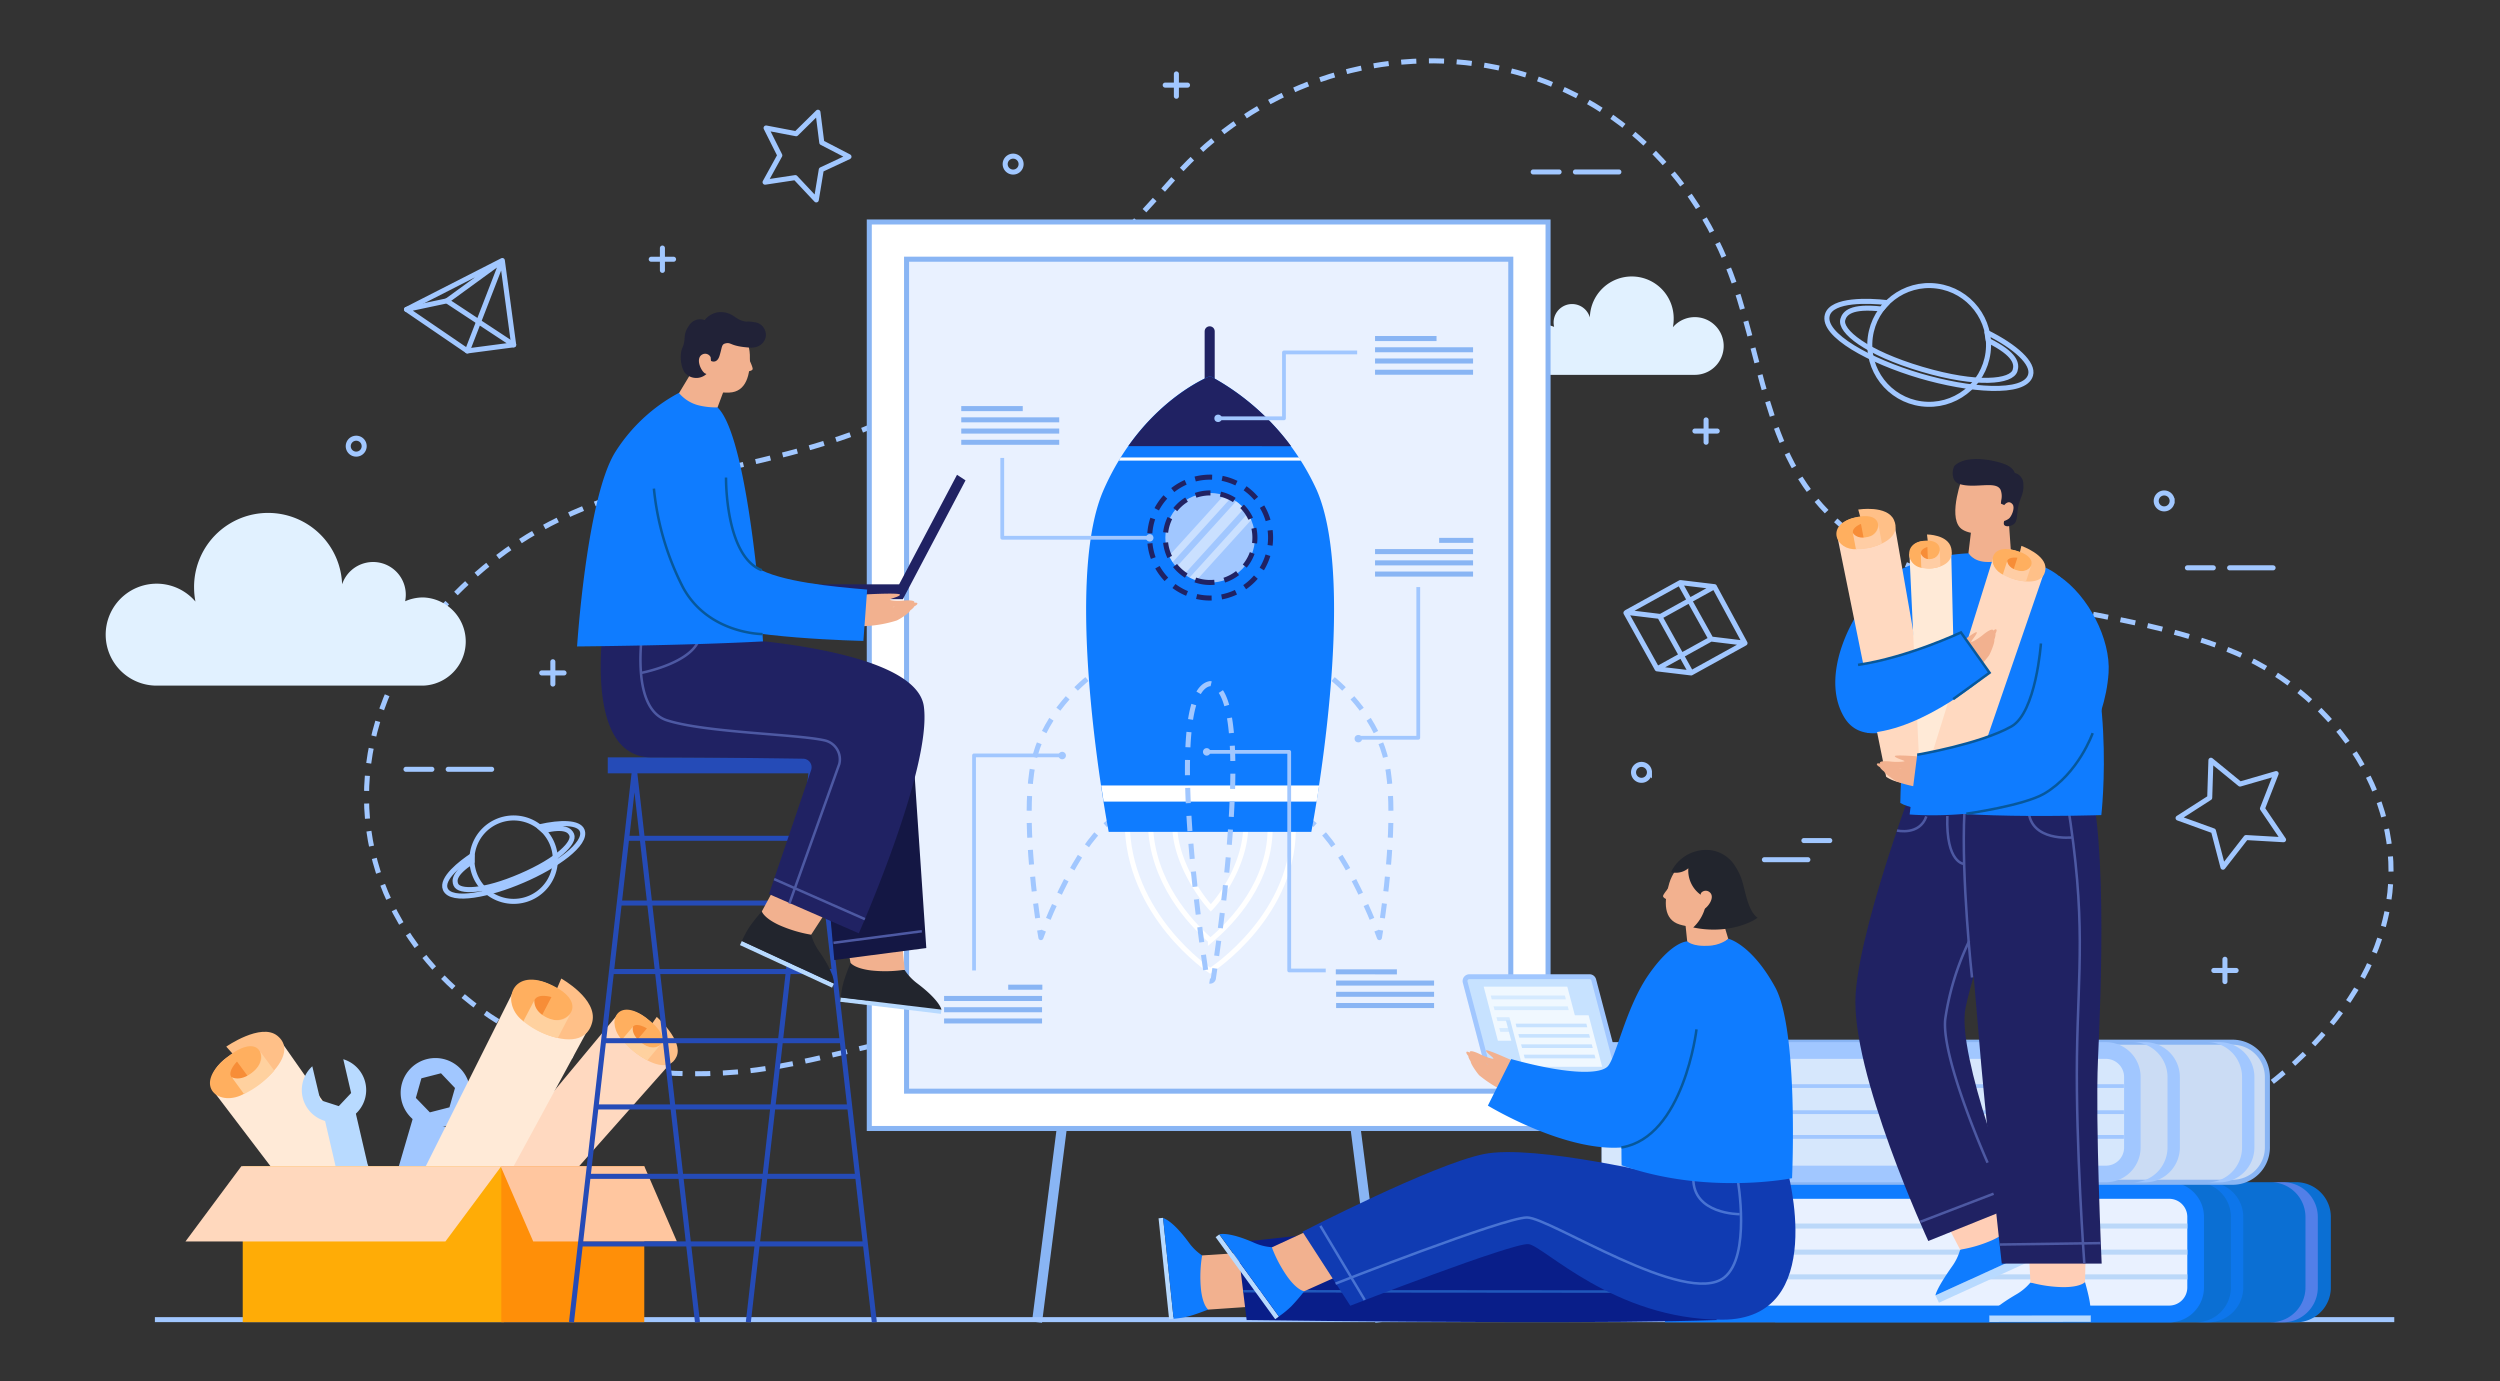 <svg xmlns="http://www.w3.org/2000/svg" viewBox="0 0 496.33 274.21"><rect x="0" y="0" width="496.33" height="274.21" fill="#333333" stroke="none"/><defs><clipPath id="clip-path"><circle class="cls-1" cx="240.25" cy="106.76" r="8.89" transform="rotate(-22.37 240.276 106.761)"/></clipPath><clipPath id="clip-path-2"><path class="cls-1" d="M312.89 206.01h-14.73l-2.51-9.52h14.73l2.51 9.52z"/></clipPath><clipPath id="clip-path-3"><path class="cls-1" d="M317.04 211.21H303l-2.39-9.07h14.04l2.39 9.07z"/></clipPath><style>.cls-1,.cls-14,.cls-24,.cls-26,.cls-37,.cls-4,.cls-46{fill:none}.cls-3{fill:#e1f1ff}.cls-24,.cls-26,.cls-4{stroke:#a1c7ff;stroke-linejoin:round}.cls-16{fill:#fff}.cls-14,.cls-37,.cls-46{stroke-miterlimit:10}.cls-26{stroke-linecap:round}.cls-14{stroke:#fff}.cls-15{fill:#0f7cff}.cls-17{fill:#a1c7ff}.cls-21{fill:#202263}.cls-24{stroke-width:.75px}.cls-48{mix-blend-mode:multiply}.cls-35{fill:#b8daff}.cls-36{fill:#ffceb6}.cls-37{stroke:#4d59a3}.cls-37,.cls-46{stroke-width:.5px}.cls-38,.cls-58{fill:#f2b18f}.cls-39{fill:#212237}.cls-40{fill:#ffd9c0}.cls-41{fill:#ffc088}.cls-42{fill:#ffaf5f}.cls-43{fill:#f78d37}.cls-44{fill:#ffcda4}.cls-45{fill:#ffead7}.cls-46{stroke:#07589b}.cls-47,.cls-48{fill:#c7e2ff}.cls-49{fill:#f0f8ff}.cls-58{fill-rule:evenodd}.cls-59{fill:#22252d}.cls-60{fill:#ffd19f}.cls-61{fill:#6486f2}</style></defs><g style="isolation:isolate"><g id="Layer_1" data-name="Layer 1"><path class="cls-3" d="M306.54 64.47a5 5 0 012 .43 4.14 4.14 0 01-.1-.87 3.67 3.67 0 017.2-1 8.32 8.32 0 0116.64.36 8.22 8.22 0 01-.16 1.58 5.73 5.73 0 114.36 9.45h-29.94a5 5 0 110-9.91z"/><path class="cls-4" d="M210.14 204.15c-.49-.1-1-.2-1.48-.28"/><path d="M206.19 203.52c-18.21-1.94-41.44 7.68-59.28 9.26-36.24 3.22-57.84-13.38-67.37-29.67-11.93-20.41-8.27-46.84 12.27-66.56 23-22 46.75-20.16 75-29.55 25.39-8.45 46.71-29.55 66.19-51.6 32.65-37 95.47-30.62 112.27 23.76 5.73 18.55 6.82 36.93 24.73 48.38 21.53 13.8 49.09 12.31 72.42 21.48 19.84 7.81 35.29 28.25 31.78 50.21-3.9 24.35-28.57 43.53-50.94 50.15-23.21 6.88-45.11 4.18-68.46 5.19" stroke-dasharray="3.01 2.5" stroke-linejoin="round" stroke="#a1c7ff" fill="none"/><path class="cls-4" d="M353.49 234.62l-1.49.08"/><path d="M205.88 262.49l5.34-41.79m62.82 41.79l-5.34-41.79" stroke-width="2" stroke-miterlimit="10" stroke="#89b5f4" fill="#fff"/><path stroke-miterlimit="10" stroke="#89b5f4" fill="#fff" d="M172.58 44.07h134.76v179.97H172.58z"/><path transform="rotate(90 239.96 134.05)" fill="#e9f1ff" stroke-miterlimit="10" stroke="#89b5f4" d="M157.37 74.07h165.17v119.96H157.37z"/><path class="cls-4" d="M217.73 133.31c.76-.56 1.23-.84 1.23-.84s.2.51.52 1.4"/><path d="M220.29 136.22c2.51 7.52 7.21 23.89 1.43 26.15s-11.8 15.56-14.08 21.22" stroke-dasharray="2.99 2.49" stroke-linejoin="round" stroke="#a1c7ff" fill="none"/><path class="cls-4" d="M207.18 184.75c-.35.89-.53 1.4-.53 1.4s-.1-.54-.25-1.48"/><path d="M206 182.27c-1-7-2.7-21.77-.86-30.75 1.79-8.71 8.16-14.76 11.58-17.47" stroke-dasharray="2.92 2.43" stroke-linejoin="round" stroke="#a1c7ff" fill="none"/><path class="cls-4" d="M262.78 133.31c-.77-.56-1.24-.84-1.24-.84s-.19.51-.51 1.4"/><path d="M260.22 136.22c-2.51 7.52-7.22 23.89-1.43 26.15s11.79 15.56 14.08 21.22" stroke-dasharray="2.99 2.49" stroke-linejoin="round" stroke="#a1c7ff" fill="none"/><path class="cls-4" d="M273.33 184.75l.53 1.4s.1-.54.24-1.48"/><path d="M274.46 182.27c1-7 2.71-21.77.87-30.75-1.79-8.71-8.17-14.76-11.58-17.47" stroke-dasharray="2.92 2.43" stroke-linejoin="round" stroke="#a1c7ff" fill="none"/><path stroke-linecap="round" stroke="#202263" stroke-width="2" stroke-linejoin="round" fill="none" d="M240.16 80.94V65.78"/><path class="cls-14" d="M256.73 163c1 18.5-16.47 29.72-16.47 29.72s-16.5-10.9-16.48-29.72c.01-8.57 32.49-8.56 32.95 0z"/><path class="cls-14" d="M240.31 186.72c-4-3.51-11.65-11.67-11.91-23.13 1.21-.9 5.31-2.26 11.68-2.26 6.68 0 10.92 1.47 12.07 2.41.35 11.26-7.64 19.48-11.84 22.98z"/><path class="cls-14" d="M240.38 180.24c-2.9-3.17-7.32-10.35-7.13-16.67a31.24 31.24 0 016.75-.67 30.68 30.68 0 017.31.79c.15 6.45-3.9 13.38-6.93 16.55z"/><path class="cls-15" d="M261.39 97.24a48.65 48.65 0 00-21.13-22.57c-2.52 1-14.22 6.83-21.15 22.57-8.37 19 1 67.91 1 67.91h40.23s9.42-48.89 1.05-67.91z"/><path class="cls-16" d="M219.1 159.14h42.3c.16-1 .32-2 .5-3.2h-43.29c.17 1.16.39 2.23.49 3.2z"/><circle class="cls-17" cx="240.25" cy="106.76" r="8.89" transform="rotate(-22.37 240.276 106.761)"/><g opacity=".44" clip-path="url(#clip-path)"><path class="cls-16" transform="rotate(42.2 240.254 106.767)" d="M239.2 95.68h2.12v22.16h-2.12z"/><path class="cls-16" transform="rotate(42.2 242.361 108.871)" d="M241.67 97.78h1.37v22.16h-1.37z"/><path class="cls-16" transform="rotate(42.2 237.968 104.894)" d="M237.28 93.81h1.37v22.16h-1.37z"/></g><path d="M240.25 94.73a12 12 0 1012 12 12 12 0 00-12-12zm0 20.91a8.89 8.89 0 118.89-8.88 8.89 8.89 0 01-8.89 8.88z" stroke-dasharray="3 2" stroke="#202263" stroke-miterlimit="10" fill="none"/><path class="cls-21" d="M256.33 88.58a48.83 48.83 0 00-16.07-13.91c-2 .83-9.69 4.61-16.26 13.9z"/><path class="cls-16" d="M222.12 91.45h36.18c-.13-.21-.26-.42-.4-.63h-35.4c-.13.18-.26.42-.38.63z"/><path d="M240.25 135.72c-8.51 1.41-2.73 44.57-.66 58.41a.66.66 0 001.32 0c2.09-13.84 7.86-57-.66-58.41z" stroke-dasharray="3.03 2.52" stroke-linejoin="round" stroke="#a1c7ff" fill="none"/><path d="M272.99 67.21h12.21m-12.21 2.23h19.46m-19.46 2.23h19.46m-19.46 2.23h19.46m-101.61 7.22h12.21m-12.21 2.23h19.45m-19.45 2.23h19.45m-19.45 2.23h19.45m75.43 19.47h6.78m-19.51 2.23h19.46m-19.46 2.23h19.46m-19.46 2.23h19.46m-92.29 82.02h6.78m-19.51 2.23h19.45m-19.45 2.24h19.45m-19.45 2.23h19.45m70.45-9.75H265.2m19.51 2.23h-19.45m19.45 2.23h-19.45m19.45 2.23h-19.45" stroke="#89b5f4" stroke-linejoin="round" fill="none"/><path class="cls-24" d="M241.83 83.05h13.08V69.97h14.53"/><circle class="cls-17" cx="241.83" cy="83.05" r=".74"/><path class="cls-24" d="M228.24 106.76h-29.26V90.92"/><path class="cls-17" d="M229 106.78a.74.74 0 10-.74.74.74.74 0 00.74-.74z"/><path class="cls-24" d="M210.88 149.97h-17.5v42.7"/><path class="cls-17" d="M211.62 150a.74.74 0 00-1.48 0 .74.74 0 101.48 0z"/><path class="cls-24" d="M239.57 149.27h16.38v43.4h7.25"/><path class="cls-17" d="M240.32 149.27a.75.75 0 00-.75-.74.74.74 0 00-.74.74.75.75 0 00.74.75.76.76 0 00.75-.75z"/><path class="cls-24" d="M269.67 146.47h11.9v-29.92"/><circle class="cls-17" cx="269.67" cy="146.65" r=".74"/><path d="M312.77 34.14h8.63m28.89 136.54h8.63M304.39 34.14h5.14m133.12 78.59h8.63m-17.01 0h5.14m-81.28 54.15h5.14M88.98 152.73h8.63m-17.01 0h5.14M72.3 88.58A1.58 1.58 0 1170.72 87a1.57 1.57 0 011.58 1.58zm130.42-56.02a1.58 1.58 0 11-1.58-1.56 1.58 1.58 0 011.58 1.56zm228.52 66.88a1.58 1.58 0 11-1.58-1.57 1.57 1.57 0 011.58 1.57zm-103.77 53.89a1.58 1.58 0 11-1.58-1.57 1.57 1.57 0 011.58 1.57zm-217.71-21.95v4.43m2.22-2.21h-4.43m126-118.92v4.43m2.21-2.21h-4.43m-99.82 32.35v4.43m2.21-2.21h-4.43m209.42 31.9v4.43m2.21-2.22h-4.43m105.23 104.87v4.43m2.22-2.21h-4.43" stroke-linecap="round" stroke-miterlimit="10" stroke="#a1c7ff" fill="none"/><path class="cls-26" d="M109.58 167.4a8.28 8.28 0 11-10.89-4.33 8.28 8.28 0 0110.89 4.33z"/><path class="cls-26" d="M103.75 174.79c-6.57 2.84-14.18 4.41-15.34 1.74-.9-2.1 3.11-5.22 5.32-6.67v1.2c-3.63 2.38-3.58 3.74-3.22 4.58.66 1.53 5.42 1.49 12.89-1.73s10.76-6.66 10.1-8.19c-.37-.85-1.34-1.82-5.55-.81l-.87-.76c4.37-1 7.81-.88 8.48.68 1.13 2.67-5.24 7.17-11.81 9.96z"/><circle class="cls-26" cx="383" cy="68.48" r="11.79" transform="rotate(-82.57 383.002 68.48)"/><path class="cls-26" d="M381.15 74.61c-9.78-2.89-19.53-8.11-18.36-12.09.93-3.12 8.16-2.87 11.9-2.44l-1.13 1.27c-6.14-.69-7.34.84-7.7 2.08-.67 2.27 4.57 6.58 15.68 9.87s17.85 2.52 18.52.24c.38-1.26.19-3.2-5.33-5.94l-.26-1.6c5.73 2.85 9.34 6.16 8.66 8.48-1.13 3.95-12.2 3.02-21.98.13zm-34.71 53.08l-10.69 5.91-6.76-.81 10.7-5.92 6.75.82zm-6.07-11.22l-10.7 5.92-6.76-.82 10.7-5.91 6.76.81zm-.01 0l6.08 11.22m-16.88-5.21l6.19 11.12m-12.95-11.93l6.19 11.12m4.51-17.03l6.19 11.11m99.01 31.51l.24-7.45 5.78 4.73 7.17-2.08-2.72 6.95 4.19 6.18-7.45-.43-4.58 5.89-1.89-7.22-7.02-2.54 6.28-4.03zM158.06 26.55l4.33-4.27.76 6.03 5.4 2.8-5.5 2.58-.99 6-4.16-4.43-6.01.91 2.93-5.32-2.73-5.44 5.97 1.14zm-56.08 41.91l-9.2 1.21-12.07-8.24 8.01-1.7 13.26 8.73z"/><path class="cls-26" d="M92.78 69.67l6.95-17.95 2.25 16.74m-21.27-7.03l19.02-9.71-11.01 8.01"/><path class="cls-3" d="M84 118.61a8.85 8.85 0 00-3.57.76A6.49 6.49 0 0067.92 116a14.7 14.7 0 00-29.39.64 15.17 15.17 0 00.27 2.79 10.12 10.12 0 10-7.69 16.69H84a8.76 8.76 0 000-17.51z"/><path class="cls-17" d="M30.75 261.49h444.59v1H30.75z"/><path d="M400.6 193.43h14a6.91 6.91 0 016.91 6.91v103.42h-27.82V200.34a6.91 6.91 0 016.91-6.91z" transform="rotate(90 407.585 248.595)" fill="#0b6fd3"/><path d="M453.25 234.7h-2.45a6.92 6.92 0 016.91 6.91v14a6.92 6.92 0 01-6.91 6.91h2.45a6.92 6.92 0 006.91-6.91v-14a6.92 6.92 0 00-6.91-6.91z" style="mix-blend-mode:multiply" opacity=".55" fill="#8c8cf9"/><path d="M438.45 234.7H436a6.92 6.92 0 016.91 6.91v14a6.92 6.92 0 01-6.91 6.91h2.45a6.92 6.92 0 006.91-6.91v-14a6.92 6.92 0 00-6.91-6.91z" style="mix-blend-mode:multiply" opacity=".55" fill="#0f7cff"/><path class="cls-15" d="M377.08 195.09h14A6.91 6.91 0 01398 202v100.1h-27.84V202a6.91 6.91 0 016.92-6.91z" transform="rotate(90 384.06 248.59)"/><path d="M330.55 238h100.1a3.6 3.6 0 013.6 3.6v14a3.6 3.6 0 01-3.6 3.6h-100.1V238z" fill="#e9f1ff"/><path d="M434.25 243.41h-96.53m96.53 5.18h-37.14m37.14 4.91h-91.88m49.73-4.91h-37.15" stroke="#bbd8f9" stroke-miterlimit="10" fill="none"/><path d="M388 165.64h14a6.91 6.91 0 016.91 6.91V276h0-27.81 0V172.55a6.91 6.91 0 016.9-6.91z" transform="rotate(90 394.99 220.8)" fill="#cbdcf4" stroke-miterlimit="10" stroke="#89b5f4"/><path class="cls-17" d="M440.66 206.9h-2.45a6.93 6.93 0 016.91 6.92v14a6.93 6.93 0 01-6.91 6.92h2.45a6.93 6.93 0 006.91-6.92v-14a6.93 6.93 0 00-6.91-6.92zm-14.81 0h-2.45a6.94 6.94 0 016.92 6.92v14a6.94 6.94 0 01-6.92 6.92h2.45a6.93 6.93 0 006.92-6.92v-14a6.93 6.93 0 00-6.92-6.92z"/><path class="cls-17" d="M364.48 167.29h14a6.91 6.91 0 016.91 6.91v100.1h-27.82V174.21a6.91 6.91 0 016.91-6.92z" transform="rotate(90 371.47 220.8)"/><path d="M318 210.22h100.1a3.6 3.6 0 013.6 3.6v14a3.6 3.6 0 01-3.6 3.6H318v-21.2z" fill="#d6e7fc"/><path class="cls-24" d="M421.66 215.62h-96.54m96.54 5.18h-37.15m37.15 4.91h-91.89m49.73-4.91h-37.14"/><path d="M404.27 251.79a.08.08 0 000-.15.08.08 0 000 .15z" fill="#fe881c"/><path class="cls-35" d="M384.94 258.63l18.33-8.35-.69-1.46-18.33 8.35.69 1.46z"/><path class="cls-15" d="M397.21 243.87l1.75-.35s1.55 1.8 2.44 3.14a10.8 10.8 0 011.18 2.16l-18.33 8.35s.07-1.17 3.28-5.72a10.47 10.47 0 001.62-3.35z"/><path class="cls-36" d="M396.32 237.34l2.64 6.18s-.34 1.28-3.46 2.7a26.17 26.17 0 01-6.35 1.88l-4.9-9.42"/><path class="cls-35" transform="rotate(179.94 405.008 261.797)" d="M394.93 261.15h20.14v1.33h-20.14z"/><path class="cls-15" d="M412.2 254.13l1.74.41s.67 2.28.93 3.86a15.26 15.26 0 01.2 2.74h-20.14s.52-1.32 5.33-4.14a10.45 10.45 0 002.85-2.38z"/><path class="cls-36" d="M414.1 247.82l-.16 6.72s-.84 1-4.26 1a26.25 26.25 0 01-6.57-.93l-.56-10.6"/><path class="cls-21" d="M382.41 148.82s-12.86 32.86-14 48.39 14.42 49.17 14.42 49.17l17.38-7s-11.83-30-10-39.2 9.61-29.58 9.61-29.58l2.22-24.4"/><path class="cls-21" d="M413.44 151c5.29 10 3.61 47.33 3.07 59.56s.74 40.3.74 40.3h-19.84s-3.4-30.38-4.6-45.65c-1.05-13.28-3.62-36.17-2-51.44"/><path class="cls-37" d="M410.44 159.25c3.8 23.73 2.14 33 1.9 50.56s1.46 41 1.46 41m-16.74-3.73l19.96-.28m-14.29-85.95c.33 6.33 8.66 5.41 8.66 5.41M390 161.24c-.66 13.06 1.51 32.82 1.51 32.82m-4.9-32.06c-.32 9.48 3.38 9.54 3.38 9.54m-7.55-9.46c-1.34 3.86-5.83 2.81-5.83 2.81"/><path class="cls-37" d="M390.93 186.85a53.39 53.39 0 00-4.73 15.42c-.88 7.71 8.4 28.56 8.4 28.56m-13.33 11.73l14.52-5.57"/><path class="cls-38" d="M389.66 94.6s-2.93 7.61-.52 10.16c1.25 1.32 5 1.63 6.66.38 1.22-.93 3.11-6.79 2.46-7.84-2.5-4-8.6-2.7-8.6-2.7z"/><path class="cls-38" d="M398.73 102.4l.57 8a5.68 5.68 0 01-8.52-.45l.63-5.2z"/><path class="cls-39" d="M400.7 100.53c.32-1.63 1.15-2.51 1-4.4a2.24 2.24 0 00-1.7-2.23s-.21-1-1.85-1.69-7.37-2.11-10 .15c-.51.43-1.05 3.11.86 3.73 3.14 1 7.39-.77 8.2 1.23a3.59 3.59 0 01.1 2 6.58 6.58 0 00-.06.67l1 .43c1.22.51-.74 2.86-.39 3.72.19.46 1.18.47 1.94-.08s.56-1.75.9-3.53z"/><path class="cls-38" d="M397.65 100.62c.75-1.17 1.47-1.06 1.91-.5.58.75-.28 2.51-.73 2.84-.91.66-1.69.68-1.84-.1"/><path class="cls-15" d="M399.32 110.28a8.45 8.45 0 01-4.67 1.29c-2.9 0-3.81-1.72-3.81-1.72s-11.47.3-17.21 5.81c-6.27 6-12.38 18.59-7.49 26.75s18.59-2 18.59-2"/><path class="cls-15" d="M387 112.12c-8.87-2.48-9.73 47.29-9.73 47.29 5.74 3.56 39.91 2.41 39.91 2.41s3.35-28.94-7.22-46.16c-2.06-3.36-10.63-5.38-10.63-5.38s-6.13 3.57-12.33 1.84z"/><path class="cls-40" d="M364.75 106.4l11.4-2.18 8.38 48s-.85 2.29-4.41 3a7.14 7.14 0 01-5.66-1z"/><path class="cls-41" d="M368.92 101.16s5.74-.93 7.09 2.07-1.76 4.72-4.38 5.39-7.61.45-6.7-3.18c.79-3.2 6.08-3.22 7.28-2.34s1.34 3-2.09 3.49-2.18-2.43-.41-2.55"/><path class="cls-42" d="M368 106.06s1.14 1.45 3.41.36 2.37-5.14-3.37-3.63-3.48 6.54.56 6.24z"/><path class="cls-43" d="M370 106.84l-.54-2.83s-1.73.65-1.6 1.69c.14 1.3 2.14 1.14 2.14 1.14z"/><path class="cls-44" d="M367.85 105.8l.61 3.24a11.35 11.35 0 005.17-1.13l-.7-3.69a2.37 2.37 0 01-2.08 2.37c-2.24.58-3-.79-3-.79z"/><path class="cls-45" d="M379.08 110l8.3-.32 1 41.74a3.85 3.85 0 01-3.44 1.92 4.79 4.79 0 01-3.9-1.64z"/><path class="cls-41" d="M382.57 106.11s4.17 0 4.81 2.71-1.73 3.75-3.65 4-5.45-.64-4.43-3.59c.9-2.6 4.64-1.91 5.4-1s.65 2.72-1.83 2.67-1.3-2.35 0-2.21"/><path class="cls-42" d="M381.45 110.14a1.8 1.8 0 002.38.76c1.72-.62 2.2-4-2-3.52s-3.14 5.07-.24 5.35z"/><path class="cls-43" d="M382.74 111.06l-.09-2.47s-1.3.33-1.31 1.22c-.01 1.11 1.4 1.25 1.4 1.25z"/><path class="cls-44" d="M381.34 109.9l.1 2.82a6.86 6.86 0 003.78-.26l-.12-3.22a1.87 1.87 0 01-1.71 1.73 1.78 1.78 0 01-2.05-1.07z"/><path class="cls-40" d="M395.78 110.5l10 3.26-13.58 39.48s-1.65 1.35-4.77.33a6.62 6.62 0 01-4.07-3.21z"/><path class="cls-41" d="M401.31 108.37s5 1.77 4.78 4.59-3.4 2.77-5.77 2.15-6.26-2.92-4-5.25c2-2 6.21.2 6.79 1.38s-.19 2.82-3.13 1.71-.72-2.75.74-2.08"/><path class="cls-42" d="M398.54 111.66s.3 1.57 2.57 1.73 4.06-2.82-1.16-4.16-5.53 3.4-2.18 4.91z"/><path class="cls-43" d="M399.76 113.07l.76-2.34s-1.66-.26-2 .58c-.39 1.03 1.24 1.76 1.24 1.76z"/><path class="cls-44" d="M398.5 111.39l-.88 2.68a10.84 10.84 0 004.6 1.37l1-3.06s-.62 1.41-2.65.88-2.07-1.87-2.07-1.87z"/><path class="cls-38" d="M386.72 129.52c1.09-.86 5.49-4.3 5.71-4s-1.25 1.83-1.06 1.92 1.6-.8 2.29-1.38 1.7-1.26 2-1c.5.46-2.93 3.27-2.93 3.27s3.12-3.72 3.58-3.38c.65.49-2.8 4.3-2.79 4.55 0 0 2.08-4.13 2.57-3.77s-1.28 4.1-2.16 5c.59-.84 1.59-4.08 1.95-3.82s-.77 2.89-1 3.23a24.12 24.12 0 01-4.56 4.56"/><path class="cls-15" d="M367.43 132.15c7.55-.16 21.88-6.56 21.88-6.56l5.68 8s-12.9 11.41-24.25 11.93z"/><path class="cls-46" d="M387.76 138.8l7.23-5.24-5.68-8s-10.62 5-20.43 6.44"/><path class="cls-38" d="M383.84 150.42c-1.38-.14-7.65-.67-7.66-.3s2 .87 1.92 1-1.77.19-2.67.08-2.11-.14-2.2.2c-.17.65 4.24 1.17 4.24 1.17-.05.2-4.64-1.44-4.84-.91-.29.77 4.68 2.11 4.8 2.33 0 0-4-2.36-4.19-1.79s3.29 2.76 4.49 3c-1-.39-3.55-2.58-3.7-2.17s2.2 2 2.61 2.17a25 25 0 006.63 1.35"/><path class="cls-15" d="M405.19 157.87c6.48-3.8 12.73-14 13.43-24.27.45-6.74-4.06-15.39-9.84-19.24"/><path class="cls-15" d="M398.37 144.72a83.94 83.94 0 01-17.74 5.12l-1.51 11.86c4.85.38 17.79.45 26.75-4.17"/><path class="cls-46" d="M390.37 161.55s11.41-1.6 15.5-4c6.79-4 9.59-12 9.59-12m-34.83 4.29s12.48-2.12 18.69-5.61c4.91-2.77 5.87-16.48 5.87-16.48"/><path class="cls-17" d="M296.66 214.88a1.35 1.35 0 01-1.3-1l-4.94-18.77a1.35 1.35 0 011.3-1.69h23.85a1.35 1.35 0 011.3 1l4.94 18.76a1.34 1.34 0 01-1.3 1.69z"/><path class="cls-47" d="M320.51 213.92h-23.85a.37.37 0 01-.36-.29l-4.95-18.76a.38.38 0 01.37-.48h23.85a.38.38 0 01.37.28l4.94 18.77a.39.39 0 01-.37.48z"/><path class="cls-48" d="M313.36 207.66h-16.6l-2.83-10.73h16.61l2.82 10.73z"/><path class="cls-49" d="M313.99 206.62h-16.61l-2.82-10.73h16.6l2.83 10.73z"/><g opacity=".35" clip-path="url(#clip-path-2)"><path d="M294.04 197.64h21.52v.76h-21.52zm0 2.15h21.52v.76h-21.52zm0 2.16h21.52v.76h-21.52zm0 2.15h21.52v.76h-21.52z" fill="#a4d0ff"/></g><path class="cls-48" d="M317.49 212.78h-15.82l-2.7-10.22h15.83l2.69 10.22z"/><path class="cls-49" d="M318.08 211.79h-15.82l-2.69-10.23h15.82l2.69 10.23z"/><g clip-path="url(#clip-path-3)"><path class="cls-47" d="M299.07 203.23h20.51v.72h-20.51zm0 2.06h20.51v.72h-20.51zm0 2.05h20.51v.72h-20.51zm0 2.05h20.51v.72h-20.51z"/></g><path class="cls-35" transform="rotate(-95.97 231.504 251.848)" d="M221.44 251.4h20.14v.9h-20.14z"/><path class="cls-15" d="M240.11 258.2l-.23 1.78s-2.2.89-3.75 1.31a18.58 18.58 0 01-3.13.53l-2.09-20s1.79.34 5.09 4.83a10.55 10.55 0 002.66 2.6z"/><path class="cls-38" d="M254.48 259l-14.6 1s-1.11-.74-1.46-4.14a26 26 0 01.24-6.62l14.58-.95"/><path d="M340.81 262.07c-9.93.36-25.9.45-41.84.41-25.77-.05-51.47-.41-51.47-.41l-1.88-15.42s24.27-2.48 47.6-5.72c22.94-3.18 45.2 1.51 45.2 1.51" fill="#091e89"/><path stroke="#2058bc" stroke-width=".5" stroke-miterlimit="10" fill="none" d="M246.8 256.35l78.78.07"/><path class="cls-35" transform="rotate(-125.98 247.62 253.5)" d="M237.56 253.05h20.14v.9h-20.14z"/><path class="cls-15" d="M258.25 254.7l.69 1.65a38.89 38.89 0 01-2.58 3 18.68 18.68 0 01-2.45 2l-11.83-16.3s1.72-.6 6.82 1.64a10.31 10.31 0 003.6.92z"/><path class="cls-38" d="M268.06 252.26l-9.12 4.09s-1.32-.08-3.33-2.85a26.37 26.37 0 01-3.11-5.86l14.55-6.71"/><path d="M354.77 232s8.54 30-12.85 30-35.42-14.63-38.44-15-35.4 12.23-35.4 12.23l-9.5-14.69s25.9-13.36 36-15.42 37.33 4.59 37.33 4.59" fill="#103bb2"/><path d="M345 234.26s2.65 15.12-2.67 19.35c-7.57 6-34.64-11.9-39.18-11.9s-38 13.13-38 13.13m71.03-20.93c-.11 7.19 9.16 7.14 9.16 7.14m-83.2 2.32l8.8 14.71" stroke="#4873d3" stroke-width=".5" stroke-miterlimit="10" fill="none"/><path class="cls-58" d="M331.41 175.32c-1.15 3.77-1.13 7.26 2.07 8.23s7.87.67 9.52-4.71c1.16-3.78-.52-7.63-3.72-8.6s-6.72 1.3-7.87 5.08z"/><path class="cls-58" d="M335 187.25a9.49 9.49 0 004.6.63c2.93-.38 3.51-1.5 3.51-1.5l-2.42-8.1-6.42 1.91zm-2.88-11.95s-2 2.19-1.95 2.63 1.18.8 1.18.8"/><path class="cls-59" d="M331.75 173.15zm6.93 5.09a5.93 5.93 0 01-3.49-5.86 3.83 3.83 0 01-3.44.76 7.75 7.75 0 018-4.34 6.8 6.8 0 014.55 2.88c1.65 2.45 1.68 3.81 2.46 6.58.28 1 1 3.22 2.18 3.93-1.52 1.18-6.49 3.27-12.78 1.94a8.32 8.32 0 002.61-6.83"/><path class="cls-38" d="M337.72 177.28a1.19 1.19 0 011.72-.13c1.17 1-.46 3.17-1.42 3.49s-1.21-.75-1.21-.75m-34.67 31.54c-1.25-.6-7-3.23-7.11-2.88s1.63 1.51 1.46 1.63-1.73-.42-2.54-.83-1.93-.85-2.13-.56c-.39.56 3.59 2.54 3.59 2.54-.12.17-3.88-2.93-4.25-2.5-.53.62 3.69 3.57 3.73 3.82 0 0-2.95-3.57-3.34-3.11s2.16 3.71 3.21 4.36c-.76-.69-2.47-3.63-2.75-3.29s1.39 2.64 1.72 2.92a24.87 24.87 0 005.78 3.52"/><path class="cls-15" d="M336 209.48s-3 16.61-12.53 18.15c-11.61 1.88-28.08-8.13-28.08-8.13l4.63-9.24c10.86 3 17.36 3.1 19.08 1.53s3.57-11.67 8.26-18.37 7.64-6.52 7.64-6.52 1 1 3.84.87a7.17 7.17 0 004.33-1.39s4.56 1.06 9.25 9.6 3.36 37.93 3.36 37.93-16.9 3.43-33.84-2.57c0 0-.6-27.66 3.47-33.77"/><path class="cls-46" d="M321.9 227.81c12.39-2 14.91-23.45 14.91-23.45"/><path class="cls-40" d="M122.7 201.32l10.9 9.21L99.48 249s-2.59.65-6-2.23-3.64-5.91-3.64-5.91z"/><path class="cls-41" d="M130.39 201.89s5.35 4.75 3.92 7.89-5.33 1.33-8-.68-6.45-6.78-2.69-8.22c3.29-1.27 7.53 3.62 7.75 5.29s-1.43 3.13-4.57.26.28-3.56 1.79-2"/><path class="cls-42" d="M125.61 204.16s-.3 2 2.41 3.39 6.17-1 .34-5.42-8.22.89-4.75 4.45z"/><path class="cls-43" d="M126.5 206.45l1.93-2.28s-1.93-1.2-2.69-.42c-.93.96.76 2.7.76 2.7z"/><path class="cls-60" d="M125.67 203.82l-2.21 2.6a16.36 16.36 0 005.06 4.09l2.51-3s-1.35 1.28-3.62-.44-1.74-3.25-1.74-3.25z"/><path class="cls-45" d="M42.3 216.53l13.43-9.86 28.61 40.81s.08 3.2-4.11 6.28-7.77 2.44-7.77 2.44z"/><path class="cls-41" d="M44.92 207.79s6.86-4.78 10.13-2.17.17 6.59-2.83 9-9.48 5.43-10.19.64c-.63-4.21 6.1-7.64 8.09-7.39s3.27 2.6-.86 5.37-4-1.4-1.85-2.67"/><path class="cls-42" d="M46.32 214s2.2.94 4.54-1.78.39-7.47-6.17-2-1.07 9.8 3.93 6.84z"/><path class="cls-43" d="M49.2 213.67l-2.15-2.92s-1.87 1.88-1.16 3c.87 1.36 3.31-.08 3.31-.08z"/><path class="cls-60" d="M46 213.84l2.45 3.36a18.5 18.5 0 006-4.65l-2.8-3.8s1.13 2-1.43 4.07-4.22 1.02-4.22 1.02z"/><path class="cls-35" d="M68.15 210.28l1.56 6.72-2.45 2.6-3.66-1.18-1.6-6.73a6.39 6.39 0 106.12-1.41z"/><path class="cls-35" transform="rotate(-13.06 70.552 234.565)" d="M67.41 221.15h6.28v26.78h-6.28z"/><path class="cls-61" d="M73.14 245.68a6.38 6.38 0 107.65 4.77 6.37 6.37 0 00-7.65-4.77zm5 7.29l-2.71 2.53-3.54-1.08-.89-3.61 2.7-2.52 3.54 1.07z"/><path class="cls-61" d="M70.69 259.67l2.06-7.21 3.68-1.17 2.85 3-2.07 7.22a6.9 6.9 0 10-6.52-1.87z"/><path class="cls-17" transform="rotate(-73.7 82.002 236.053)" d="M66.67 232.08h28.95v6.79H66.67z"/><path class="cls-17" d="M84.55 223.59a6.9 6.9 0 10-4.74-8.53 6.9 6.9 0 004.74 8.53zm-.89-9.51l3.89-1 2.78 2.92-1.1 3.84-3.89 1-2.78-2.87z"/><path class="cls-45" d="M102.07 196.48l14.79 7.68-27.19 50s-3 1.82-7.62-.58a10.18 10.18 0 01-5.45-6.21z"/><path class="cls-41" d="M111.43 194.27s7.3 4.07 6.15 8.65-6.18 3.76-9.73 2.18-9-6.26-4.73-9.55c3.74-2.89 9.72 1.78 10.29 3.84s-1.16 4.59-5.45 2.09-.31-4.69 1.79-3.25"/><path class="cls-42" d="M106.08 199s0 2.65 3.52 3.44 7.25-3.69-.57-7.1-9.74 4.29-4.91 7.55z"/><path class="cls-43" d="M107.57 201.62l1.91-3.67s-2.54-.8-3.31.49c-.95 1.56 1.4 3.18 1.4 3.18z"/><path class="cls-60" d="M106.1 198.56l-2.2 4.2a16.16 16.16 0 006.84 3.32l2.49-4.78s-1.41 2.16-4.45.82-2.68-3.56-2.68-3.56z"/><path fill="#ffac06" d="M48.19 231.53h51.86v30.96H48.19z"/><path fill="#ff8f08" d="M99.53 231.53h28.38v30.96H99.53z"/><path fill="#ffd8bd" d="M88.43 246.47H36.82l11.1-14.94h51.61l-11.1 14.94z"/><path fill="#ffc69f" d="M105.86 246.47h28.52l-6.47-14.94H99.39l6.47 14.94z"/><path d="M148.57 262.49l12.5-109.59m-47.61 109.59l12.5-109.59m-10.57 94.06h34.95m-33.35-13.42h34.88m-33.53-13.78h34.81m-33.32-13.15h34.74m-33.17-13.73h34.95m-33.4-13.6h34.75m-33.04-12.85h34.87m-21.06 96.06L125.96 152.9m47.62 109.59L161.07 152.9m10.58 94.06H136.7m33.35-13.42h-34.88m33.53-13.78h-34.81m33.31-13.15h-34.74m33.18-13.73h-34.95m33.39-13.6h-34.74m33.03-12.85h-34.86" stroke="#254bb7" stroke-miterlimit="10" fill="none"/><path fill="#254bb7" d="M120.66 150.36h45.26v3.17h-45.26z"/><path class="cls-21" d="M191.69 95.37l-12.44 23.59h-32.87v-2.95h32.13L190 94.26l1.69 1.11z"/><path class="cls-58" d="M148.87 70.44c.17 4-.72 7.36-4.09 7.5s-7.84-1.32-8.1-7c-.18-4 2.42-7.31 5.79-7.45s6.23 2.98 6.4 6.95z"/><path class="cls-58" d="M142.35 81.16a11.65 11.65 0 01-4.56-.8c-2.77-1.11-3.12-2.09-3.12-2.09l4.38-7.27 5.79 3.48zm5.83-10.92s1.37 2.63 1.24 3.06-1.36.48-1.36.48"/><path class="cls-39" d="M140.27 70.78c.52 1 2 1.69 2.57-.11s.35-2.32 1.26-2.51c1.15-.24.83.6 4.76.85 2.34.16 3.42-1.62 3.16-2.9A2.5 2.5 0 00150 64c-2.09-.37-1.42.07-2.76-.36s-1.87-1.58-4-1.68a4.11 4.11 0 00-3.34 1.59 2.57 2.57 0 00-3.12 1.12c-1.3 1.8-.5 2.55-1.3 4.37-.7 1.59-.2 4.3.6 5.09a3 3 0 004.22.08s-2.16-3.62-.58-3.51"/><path class="cls-38" d="M141.09 70.93a1.2 1.2 0 00-1.65-.56c-1.4.73-.34 3.2.51 3.75a1 1 0 001.37-.42"/><path class="cls-35" transform="rotate(6.83 176.894 199.663)" d="M166.79 199.19h20.14v.9h-20.14z"/><path class="cls-59" d="M170.64 191l-1.78.2s-.93 2.18-1.37 3.72a19.29 19.29 0 00-.58 3.12l20 2.4s-.31-1.8-4.75-5.16a10.62 10.62 0 01-2.56-2.7z"/><path class="cls-38" d="M166.29 177.36l2.57 13.79s.72 1.11 4.12 1.52a26 26 0 006.62-.14L178 175"/><path fill="#141744" d="M180.76 141.81l3.14 46.41-18.27 2.38-3.64-41.04"/><path class="cls-37" d="M165.47 187.18l17.54-2.3"/><path class="cls-35" transform="rotate(24.8 156.24 191.443)" d="M146.17 191h20.14v.9h-20.14z"/><path class="cls-59" d="M153 181.27l-1.75-.36s-1.56 1.79-2.46 3.12a18.66 18.66 0 00-1.5 2.79l18.28 8.45s.25-1.81-2.93-6.38a10.38 10.38 0 01-1.6-3.35z"/><path class="cls-38" d="M153.93 176l-2.68 4.94s.34 1.28 3.44 2.72a26.52 26.52 0 006.35 1.91l5.49-8.44"/><path class="cls-21" d="M120.32 120.23s-5.63 30.13 9.06 30.13c11.48 0 24.8.19 30.08.27a1.7 1.7 0 011.58 2.24l-8.37 24.63 17.83 7.79s14.53-32.71 12.92-45S141 126.46 141 126.46l-4.22-8"/><path class="cls-37" d="M127.73 124s-3 16.53 4.66 19 25.91 2.74 31.36 4a3.85 3.85 0 012.88 4.67l-9.91 27.7M139 126.08c-.72 5.47-11.78 7.53-11.78 7.53m26.47 40.92l18.02 7.95"/><path class="cls-38" d="M171 118.06c1.39-.09 7.67-.41 7.67 0s-2.07.8-2 1 1.77.25 2.67.17 2.11-.07 2.19.28c.15.66-4.28 1-4.28 1 0 .2 4.69-1.28 4.87-.74.26.77-4.75 1.94-4.88 2.15 0 0 4.06-2.21 4.26-1.64s-3.39 2.65-4.6 2.85c1-.35 3.64-2.45 3.78-2s-2.28 1.94-2.69 2.07a24.71 24.71 0 01-6.67 1.12"/><path class="cls-15" d="M143.57 91.79c0 13.34 1.92 18 6.59 20.87s15.47 3.84 22 4.39l-.75 10.19s-24.86-.5-31.22-4-7.34-22.56-7.34-22.56"/><path class="cls-15" d="M142.48 80.91c6.41 6.25 9 46.43 9 46.43-15.37.83-36.91 1-36.91 1s1.89-29.43 7.56-38.56A33.7 33.7 0 01134.78 78a7.44 7.44 0 003.79 2.44 14.47 14.47 0 003.91.44"/><path class="cls-46" d="M151.23 113.21c-7.3-2.83-7.09-18.4-7.09-18.4m7.27 31.08s-10.79 0-15.82-9.28A54.76 54.76 0 01129.82 97"/></g></g></svg>